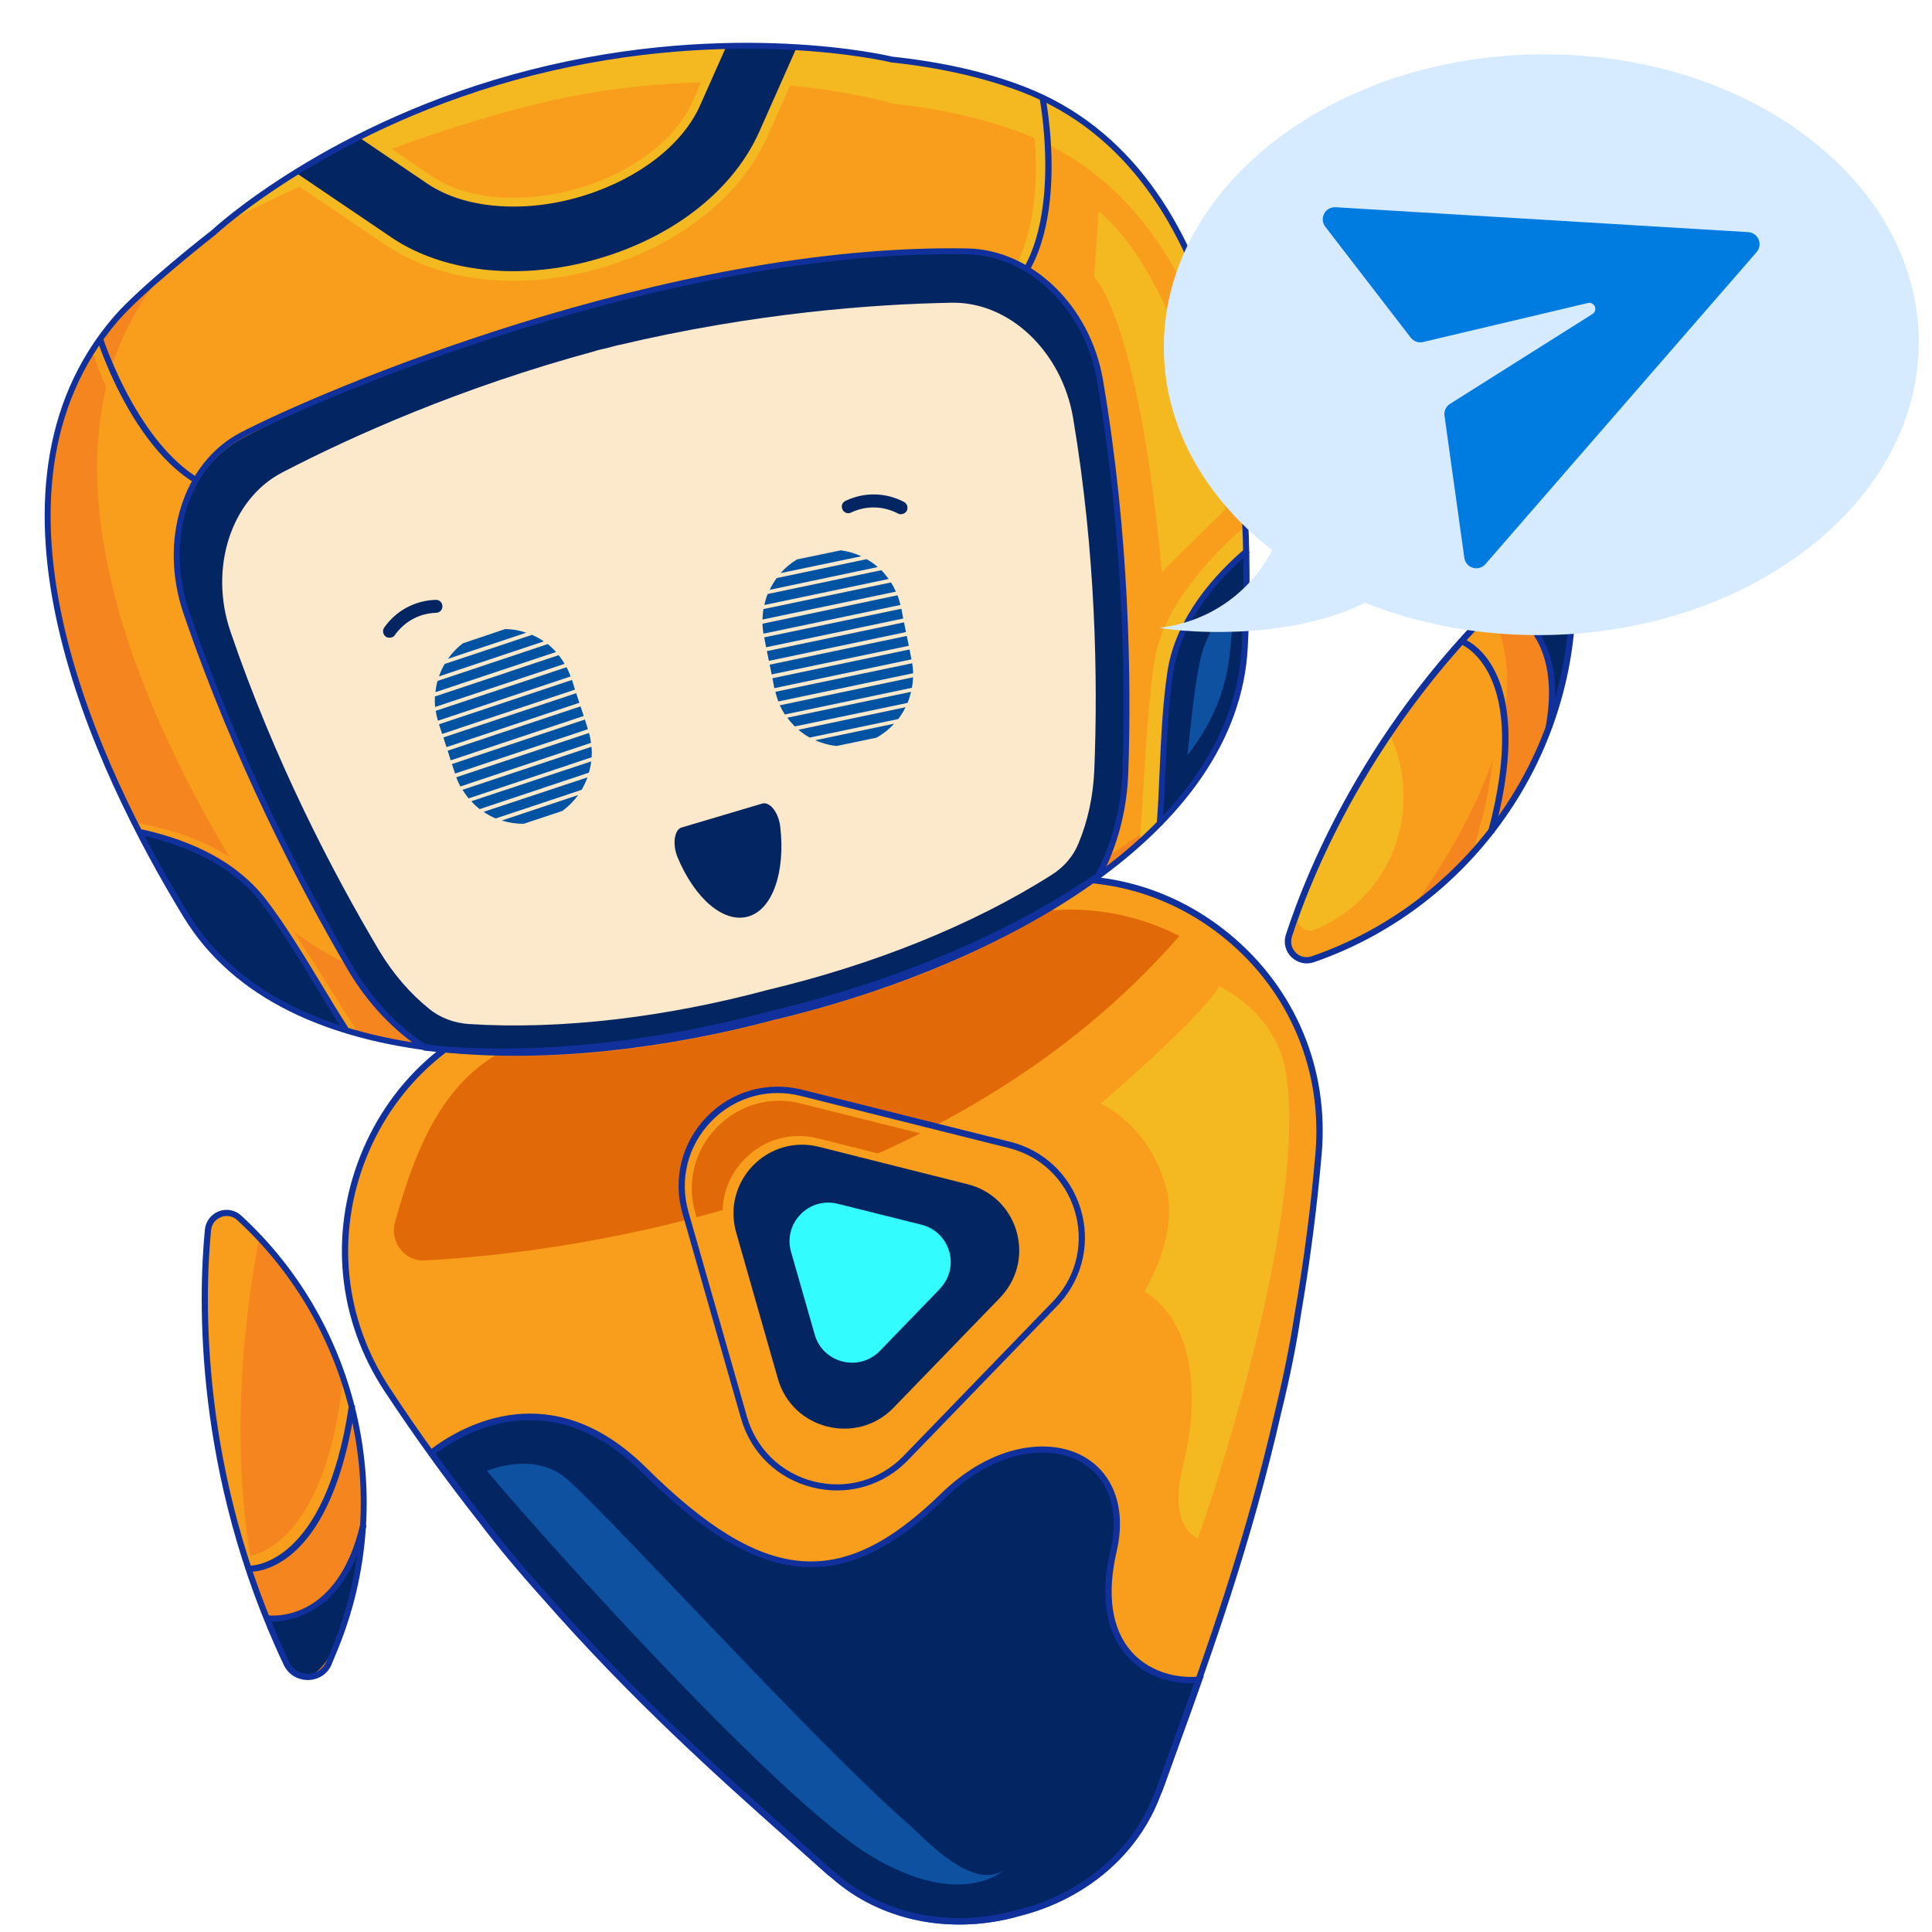 <svg width="100" height="100" viewBox="0 0 100 100" fill="none" xmlns="http://www.w3.org/2000/svg">
<path d="M68.234 59.638C69.016 50.593 60.601 43.511 51.839 45.879L48.444 46.795C48.418 46.801 48.4 46.806 48.374 46.812L39.915 49.104L31.385 51.119C31.359 51.126 31.342 51.13 31.316 51.137L27.895 51.949C19.06 54.032 15.037 64.276 20.034 71.856C21.665 74.334 23.318 76.603 24.967 78.68C25.887 79.91 27.006 81.238 28.225 82.595C33.586 88.712 38.709 93.047 42.705 96.647C42.859 96.782 43.022 96.916 43.182 97.041C45.807 99.331 49.343 99.843 52.567 98.98C55.807 98.214 58.678 96.068 59.895 92.805C59.977 92.618 60.056 92.423 60.127 92.23C61.926 87.162 64.364 80.91 66.165 72.978C66.59 71.204 66.944 69.512 67.164 67.983C67.605 65.367 67.979 62.594 68.234 59.638Z" fill="#F89E1C"/>
<path d="M57.672 80.26C58.893 75.016 53.337 73.037 48.834 77.428C43.466 82.656 39.332 81.963 33.374 76.072C28.531 71.279 23.919 74.004 22.36 75.191C23.254 76.428 24.145 77.62 25.039 78.746C25.958 79.977 27.077 81.305 28.296 82.662C33.658 88.778 38.78 93.114 42.776 96.713C42.93 96.849 43.093 96.983 43.254 97.108C45.878 99.398 49.414 99.91 52.638 99.047C55.878 98.281 58.75 96.135 59.966 92.871C60.048 92.685 60.127 92.49 60.198 92.297C60.781 90.639 61.444 88.86 62.115 86.932C59.506 87.17 56.489 85.329 57.672 80.26Z" fill="#032663"/>
<path d="M52.462 99.256C49.045 100.123 45.56 99.376 43.111 97.235C42.951 97.11 42.788 96.977 42.632 96.832C42.059 96.314 41.453 95.778 40.834 95.225C37.22 92.008 32.735 88.008 28.138 82.766C26.844 81.326 25.744 80.003 24.87 78.844C23.964 77.702 23.062 76.504 22.192 75.288L22.105 75.162L22.228 75.067C23.979 73.73 28.581 71.146 33.449 75.969C39.544 82.001 43.528 82.354 48.689 77.326C51.435 74.651 54.389 74.427 56.097 75.393C57.667 76.284 58.308 78.119 57.795 80.311C57.281 82.531 57.54 84.316 58.553 85.477C59.369 86.412 60.681 86.899 62.059 86.78L62.31 86.753L62.222 86.987C61.842 88.068 61.469 89.102 61.104 90.097C60.823 90.877 60.553 91.626 60.294 92.346C60.225 92.547 60.146 92.742 60.064 92.929C58.914 96.019 56.149 98.368 52.63 99.195C52.574 99.228 52.514 99.243 52.462 99.256ZM52.554 98.892C55.966 98.083 58.651 95.819 59.769 92.819C59.849 92.624 59.93 92.438 59.992 92.247C60.25 91.519 60.52 90.769 60.801 89.989C61.138 89.066 61.474 88.106 61.831 87.114C60.437 87.172 59.134 86.646 58.302 85.688C57.548 84.821 56.79 83.172 57.481 80.234L57.637 80.269L57.481 80.234C57.957 78.19 57.387 76.484 55.938 75.673C54.327 74.765 51.532 74.995 48.912 77.555C43.657 82.68 39.403 82.313 33.222 76.202C28.641 71.674 24.315 73.93 22.547 75.235C23.386 76.403 24.258 77.554 25.127 78.659C25.992 79.82 27.087 81.126 28.382 82.566C32.966 87.793 37.449 91.784 41.052 94.995C41.671 95.547 42.276 96.084 42.85 96.602C43.004 96.738 43.156 96.865 43.318 96.999C45.728 99.095 49.187 99.81 52.554 98.892Z" fill="#10319B"/>
<path d="M10.765 63.658C10.401 67.415 10.207 76.348 14.836 86.111C15.29 87.064 16.66 87.021 17.057 86.045L17.37 85.285C20.522 77.563 18.541 68.693 12.403 63.04C11.806 62.501 10.849 62.864 10.765 63.658Z" fill="#F5851F"/>
<path d="M52.782 99.175C52.721 99.19 52.67 99.203 52.609 99.219C49.145 100.152 45.571 99.419 43.086 97.241C42.925 97.116 42.762 96.983 42.606 96.838C42.033 96.321 41.427 95.784 40.809 95.232C37.194 92.014 32.71 88.014 28.113 82.772C26.818 81.332 25.718 80.009 24.845 78.85C23.108 76.648 21.449 74.353 19.909 72.018C17.488 68.351 17.032 63.9 18.65 59.826C20.265 55.771 23.619 52.877 27.873 51.863L31.285 51.053L31.355 51.035L39.884 49.021L48.344 46.729L48.387 46.718L51.808 45.795C56.029 44.652 60.359 45.607 63.71 48.403C67.074 51.215 68.793 55.345 68.411 59.723C68.169 62.509 67.806 65.326 67.329 68.09C67.121 69.523 66.785 71.21 66.323 73.095C64.776 79.885 62.732 85.55 61.096 90.098C60.815 90.878 60.538 91.639 60.281 92.367C60.212 92.568 60.133 92.763 60.051 92.95C58.914 95.982 56.208 98.306 52.782 99.175ZM52.528 98.898C55.941 98.089 58.626 95.825 59.743 92.825C59.823 92.63 59.905 92.444 59.967 92.253C60.224 91.525 60.501 90.765 60.782 89.984C62.42 85.445 64.458 79.791 66.001 73.02C66.456 71.147 66.785 69.47 67.004 68.043C67.484 65.288 67.849 62.48 68.085 59.705C68.456 55.431 66.78 51.4 63.499 48.66C60.23 45.934 55.992 45.011 51.889 46.115L48.503 47.029L48.46 47.04L39.974 49.338L31.436 51.355L31.366 51.373L27.945 52.185C23.812 53.168 20.525 55.999 18.949 59.952C17.372 63.934 17.817 68.267 20.179 71.848C21.708 74.176 23.367 76.472 25.101 78.665C25.967 79.826 27.062 81.132 28.357 82.572C32.941 87.799 37.423 91.79 41.026 95.001C41.645 95.553 42.251 96.09 42.824 96.608C42.978 96.744 43.13 96.871 43.293 97.005C45.711 99.098 49.17 99.814 52.528 98.898Z" fill="#10319B"/>
<path d="M61.05 48.443C58.382 47.104 55.307 46.668 52.208 47.518L48.806 48.445C48.78 48.451 48.763 48.456 48.737 48.462L40.237 50.774L31.661 52.791C31.635 52.797 31.618 52.802 31.592 52.808L28.16 53.614C23.4 54.738 21.686 58.799 20.443 63.266C20.165 64.276 20.948 65.293 21.956 65.24C30.452 64.798 49.303 61.916 61.05 48.443Z" fill="#E26907"/>
<path d="M5.989 16.515C7.354 14.922 9.088 13.42 11.072 12.033L10.94 12.102C10.94 12.102 17.001 6.415 27.518 3.749C38.002 1.092 46.095 3.066 46.143 3.081C48.617 3.347 50.903 3.847 52.91 4.612C62.581 8.31 65.054 20.894 64.419 33.504C63.975 42.677 52.561 49.694 40.125 52.643C27.786 55.974 14.408 55.242 9.631 47.392C3.067 36.616 -0.753 24.374 5.989 16.515Z" fill="#F89E1C"/>
<path d="M6.001 16.564C6.718 15.728 7.539 14.918 8.437 14.133C1.879 22.015 5.691 34.189 12.216 44.922C16.997 52.788 30.367 53.523 42.717 50.197C49.786 48.52 56.52 45.521 61.109 41.562C56.749 46.808 48.699 50.76 40.152 52.785C27.813 56.117 14.433 55.376 9.651 47.51C3.088 36.698 -0.738 24.431 6.001 16.564Z" fill="#F5851F"/>
<path d="M12.473 26.002C7.177 26.23 4.813 18.299 4.708 17.954L5.302 17.786C5.321 17.861 7.635 25.592 12.44 25.382L12.473 26.002Z" fill="#F89E1C"/>
<path d="M50.735 16.622L50.423 16.091C55.059 13.367 53.289 5.162 53.268 5.079L53.871 4.944C53.951 5.295 55.757 13.677 50.735 16.622Z" fill="#F4B821"/>
<path d="M29.699 10.778C26.88 11.492 24.027 11.233 22.104 10.067C22.041 10.029 21.979 9.992 21.914 9.947L18.386 7.549L18.908 6.78L22.433 9.169C22.477 9.202 22.529 9.233 22.581 9.264C24.453 10.4 27.341 10.553 30.138 9.685C32.852 8.837 34.981 7.183 35.834 5.277L37.164 2.285L38.012 2.663L36.682 5.654C35.724 7.809 33.377 9.651 30.41 10.58C30.173 10.658 29.94 10.717 29.699 10.778Z" fill="#F4B821"/>
<path d="M30.506 14.034C26.773 14.98 23.071 14.582 20.361 12.933C20.268 12.877 20.163 12.816 20.067 12.751L19.961 12.681L15.122 9.404L15.644 8.635L20.581 11.984C20.666 12.042 20.752 12.1 20.844 12.148C23.343 13.664 26.778 14.023 30.279 13.136C30.561 13.064 30.85 12.982 31.137 12.892C34.809 11.74 37.639 9.465 38.888 6.644L40.794 2.365L41.642 2.743L39.744 7.02C38.388 10.081 35.348 12.541 31.423 13.775C31.119 13.87 30.814 13.956 30.506 14.034Z" fill="#F4B821"/>
<path d="M53.001 6.924C50.991 6.15 48.701 5.634 46.227 5.367C46.171 5.355 37.916 2.811 27.432 5.469C20.54 7.216 14.795 9.893 11.655 11.538C13.522 10.003 19.082 5.895 27.529 3.754C38.013 1.097 46.113 3.104 46.161 3.119C48.638 3.394 50.925 3.902 52.935 4.675C61.569 8.017 64.492 18.469 64.588 29.7C64.14 19.346 61.055 10.041 53.001 6.924Z" fill="#F4B821"/>
<path d="M51.121 16.089L50.989 15.813C55.432 13.652 53.823 5.176 53.81 5.091L54.114 5.031C54.177 5.387 55.778 13.829 51.121 16.089Z" fill="#10319B"/>
<path d="M39.302 6.812L41.2 2.535C40.139 2.468 38.918 2.432 37.57 2.455L36.24 5.447C35.34 7.48 33.099 9.216 30.264 10.112C27.347 11.028 24.311 10.851 22.333 9.645C22.27 9.608 22.218 9.576 22.164 9.537L18.639 7.148C17.407 7.77 16.319 8.4 15.379 8.983L20.218 12.26L20.324 12.331C20.418 12.386 20.505 12.453 20.599 12.509C23.203 14.087 26.8 14.458 30.384 13.55C30.675 13.476 30.972 13.392 31.267 13.3C35.064 12.116 37.993 9.745 39.302 6.812Z" fill="#032663"/>
<path d="M12.936 25.769C7.763 25.992 5.138 17.906 5.025 17.563L5.32 17.471C5.349 17.552 7.985 25.679 12.92 25.463L12.936 25.769Z" fill="#10319B"/>
<path d="M40.032 52.552C33.927 54.197 27.593 54.9 22.05 54.323C20.549 53.358 19.196 51.967 18.167 50.211C15.529 45.703 12.226 39.303 9.682 31.816C8.43 28.134 9.686 24.188 12.543 22.685C16.439 20.636 22.548 17.857 30.117 15.815L30.115 15.806C30.331 15.751 30.541 15.707 30.758 15.652C30.974 15.597 31.179 15.536 31.396 15.482L31.398 15.49C39.026 13.68 45.523 13.06 49.924 13.006C53.153 12.966 56.335 15.991 56.988 19.824C58.318 27.619 58.462 34.82 58.29 40.04C58.22 42.031 57.718 43.857 56.891 45.411C52.246 48.624 46.257 51.071 40.032 52.552Z" fill="#032663"/>
<path d="M60.026 42.597L58.987 43.559C59.043 42.837 59.133 41.62 59.182 40.767C59.32 38.52 59.478 35.967 59.751 34.217C60.194 31.388 62.731 28.692 64.474 27.224L64.463 28.616C62.839 29.992 61.062 31.814 60.665 34.365C60.4 36.078 60.244 38.604 60.102 40.835C60.059 41.677 60.082 41.875 60.026 42.597Z" fill="#F4B821"/>
<path d="M18.257 53.397C18.191 53.414 18.122 53.387 18.09 53.333C17.741 52.793 17.369 52.197 16.986 51.595C15.83 49.756 14.513 47.666 13.412 46.219C11.809 44.122 9.317 43.364 7.083 42.895C7 42.881 6.943 42.798 6.966 42.712C6.98 42.629 7.063 42.573 7.149 42.595C9.436 43.069 11.998 43.853 13.665 46.031C14.778 47.492 16.096 49.583 17.254 51.43C17.637 52.032 18.007 52.62 18.35 53.17C18.394 53.238 18.375 53.34 18.307 53.384C18.288 53.38 18.274 53.393 18.257 53.397Z" fill="#F89E1C"/>
<path d="M64.553 28.55C64.587 30.187 64.566 31.848 64.482 33.506C64.314 36.928 62.652 40.039 59.99 42.767C60.187 40.124 60.179 37.233 60.548 34.848C60.995 32.036 63.016 29.851 64.553 28.55Z" fill="#032663"/>
<path d="M63.641 33.924C63.746 32.942 63.826 31.966 63.888 30.986C63.108 31.82 62.371 32.927 62.095 34.28C61.796 35.719 61.648 37.438 61.464 39.086C62.655 37.572 63.431 35.853 63.641 33.924Z" fill="#0E51A0"/>
<path d="M60.177 42.701L59.871 42.681C59.941 41.77 59.981 40.813 60.022 39.891C60.099 38.137 60.189 36.327 60.427 34.754C60.863 31.936 62.878 29.726 64.479 28.365L64.68 28.597C63.114 29.923 61.161 32.064 60.729 34.792C60.487 36.349 60.403 38.149 60.324 39.894C60.287 40.833 60.246 41.79 60.177 42.701Z" fill="#10319B"/>
<path d="M7.137 43.105C7.886 44.561 8.696 46.01 9.56 47.428C11.338 50.357 14.281 52.301 17.921 53.431C16.489 51.202 15.118 48.656 13.658 46.734C11.934 44.473 9.108 43.517 7.137 43.105Z" fill="#032663"/>
<path d="M40.973 52.568C40.699 52.638 40.425 52.707 40.156 52.766C29.274 55.702 14.741 56.068 9.497 47.46C4.802 39.758 -1.906 25.479 5.874 16.41L5.988 16.514L5.874 16.41C7.233 14.827 10.8 12.038 10.956 11.919C11.005 11.871 17.057 6.249 27.491 3.604C37.958 0.951 46.108 2.911 46.194 2.934C48.731 3.202 51.02 3.719 52.98 4.469C64.14 8.737 65.045 24.487 64.585 33.496C64.083 43.312 51.74 49.839 40.973 52.568ZM40.072 52.469C40.338 52.402 40.615 52.34 40.889 52.271C51.556 49.567 63.781 43.132 64.271 33.478C64.725 24.551 63.841 8.954 52.867 4.755C50.928 4.016 48.665 3.502 46.137 3.231C46.032 3.205 37.951 1.272 27.567 3.904C17.216 6.528 11.212 12.093 11.156 12.152C11.112 12.189 7.456 15.045 6.109 16.607C-1.548 25.53 5.114 39.661 9.757 47.297C14.91 55.759 29.314 55.373 40.072 52.469Z" fill="#10319B"/>
<path d="M39.766 51.23C34.531 52.637 29.118 53.31 24.281 53.005C23.534 52.956 22.805 52.698 22.225 52.226C21.236 51.432 20.362 50.424 19.644 49.234C17.239 45.19 14.23 39.432 11.931 32.697C10.798 29.383 11.975 25.82 14.61 24.453C18.207 22.585 23.846 20.05 30.827 18.165L30.825 18.157C31.025 18.106 31.216 18.058 31.418 18.016C31.617 17.965 31.806 17.908 32.006 17.858L32.008 17.866C39.044 16.197 45.202 15.742 49.262 15.669C52.239 15.613 54.962 18.188 55.545 21.641C56.723 28.66 56.83 35.154 56.641 39.856C56.583 41.233 56.298 42.518 55.813 43.676C55.539 44.339 55.058 44.885 54.456 45.268C50.296 47.915 45.131 49.95 39.766 51.23Z" fill="#FCE8CA"/>
<path d="M39.116 52.852C33.055 54.388 27.156 54.919 22.003 54.385L21.968 54.385L21.937 54.367C20.371 53.356 19.014 51.913 18.004 50.196C15.581 46.05 12.13 39.484 9.493 31.737C8.21 27.966 9.468 23.957 12.427 22.402C16.402 20.315 34.437 12.576 50.072 12.859C53.424 12.921 56.44 15.846 57.091 19.672C58.463 27.738 58.564 35.154 58.401 39.956C58.339 41.909 57.844 43.796 56.986 45.402L56.967 45.434L56.938 45.459C52.484 48.552 46.485 51.099 40.041 52.626C39.731 52.696 39.424 52.774 39.116 52.852ZM39.969 52.308C46.363 50.794 52.306 48.27 56.733 45.21C57.558 43.647 58.035 41.827 58.095 39.936C58.254 35.153 58.157 27.754 56.783 19.714C56.159 16.032 53.269 13.217 50.061 13.163C34.488 12.881 16.525 20.593 12.565 22.668C9.747 24.152 8.547 28.004 9.784 31.628C12.414 39.349 15.845 45.903 18.263 50.033C19.244 51.704 20.555 53.106 22.069 54.085C27.365 54.627 33.718 53.999 39.969 52.308Z" fill="#10319B"/>
<path d="M17.759 53.346C17.278 52.6 16.805 51.818 16.347 51.058C15.448 49.569 14.511 48.037 13.541 46.761C11.87 44.566 9.123 43.608 7.116 43.196L7.182 42.896C9.236 43.322 12.052 44.307 13.788 46.584C14.768 47.866 15.709 49.415 16.609 50.903C17.067 51.663 17.539 52.446 18.018 53.183L17.759 53.346Z" fill="#10319B"/>
<path d="M60.139 29.598L63.419 26.378C63.419 26.378 61.713 15.042 56.863 10.918L56.635 14.347C56.638 14.355 58.899 16.33 60.139 29.598Z" fill="#F4B821"/>
<path d="M20.32 32.974C20.367 32.954 20.41 32.918 20.441 32.867C20.939 32.166 21.713 31.744 22.574 31.719C22.764 31.716 22.909 31.56 22.898 31.372C22.895 31.181 22.739 31.037 22.551 31.048C21.475 31.082 20.509 31.602 19.889 32.48C19.779 32.637 19.82 32.843 19.969 32.955C20.08 33.023 20.211 33.026 20.32 32.974Z" fill="#032663"/>
<path d="M46.631 26.617C46.58 26.62 46.525 26.608 46.474 26.577C45.711 26.18 44.83 26.159 44.052 26.529C43.882 26.613 43.682 26.54 43.606 26.368C43.521 26.198 43.594 25.998 43.767 25.922C44.739 25.461 45.837 25.482 46.789 25.98C46.958 26.069 47.016 26.272 46.935 26.439C46.875 26.549 46.752 26.613 46.631 26.617Z" fill="#032663"/>
<path d="M30.598 39.41C30.576 39.606 30.538 39.806 30.479 39.994L24.831 41.879C24.673 41.761 24.527 41.623 24.395 41.472L30.598 39.41Z" fill="#0052A3"/>
<path d="M30.615 38.653C30.634 38.839 30.634 39.021 30.625 39.196L24.255 41.325C24.144 41.187 24.039 41.039 23.94 40.881L30.615 38.653Z" fill="#0052A3"/>
<path d="M30.274 37.243L30.429 37.743L23.554 40.037L23.392 39.548L30.274 37.243Z" fill="#0052A3"/>
<path d="M30.485 37.938C30.535 38.108 30.568 38.282 30.591 38.449L23.829 40.708C23.748 40.554 23.676 40.398 23.618 40.23L30.485 37.938Z" fill="#0052A3"/>
<path d="M29.926 41.151C29.699 41.466 29.427 41.74 29.11 41.972L27.112 42.637C26.724 42.644 26.336 42.582 25.971 42.471L29.926 41.151Z" fill="#0052A3"/>
<path d="M28.143 33.198L22.721 35.011C22.796 34.784 22.9 34.569 23.016 34.367L27.533 32.86C27.745 32.947 27.954 33.061 28.143 33.198Z" fill="#0052A3"/>
<path d="M30.408 40.236C30.324 40.464 30.22 40.68 30.104 40.882L25.659 42.363C25.437 42.269 25.227 42.155 25.03 42.021L30.408 40.236Z" fill="#0052A3"/>
<path d="M26.151 32.56C26.525 32.565 26.887 32.626 27.237 32.749L23.186 34.101C23.399 33.798 23.654 33.528 23.954 33.299L26.151 32.56Z" fill="#0052A3"/>
<path d="M28.915 33.913C29.026 34.05 29.131 34.198 29.222 34.359L22.522 36.593C22.503 36.407 22.503 36.225 22.512 36.049L28.915 33.913Z" fill="#0052A3"/>
<path d="M29.325 34.534C29.405 34.688 29.477 34.844 29.535 35.012L22.668 37.304C22.618 37.134 22.577 36.962 22.553 36.794L29.325 34.534Z" fill="#0052A3"/>
<path d="M28.351 33.338C28.501 33.458 28.647 33.596 28.779 33.746L22.537 35.827C22.559 35.63 22.589 35.432 22.648 35.245L28.351 33.338Z" fill="#0052A3"/>
<path d="M29.823 35.878L29.987 36.376L23.111 38.67L22.947 38.172L29.823 35.878Z" fill="#0052A3"/>
<path d="M29.605 35.194L29.761 35.694L22.885 37.988L22.722 37.49L29.605 35.194Z" fill="#0052A3"/>
<path d="M30.049 36.561L30.212 37.059L23.328 39.355L23.173 38.855L30.049 36.561Z" fill="#0052A3"/>
<path d="M47.156 35.809C47.108 36.003 47.051 36.199 46.974 36.382L41.139 37.601C41.001 37.461 40.869 37.311 40.752 37.148L47.156 35.809Z" fill="#0052A3"/>
<path d="M47.26 35.056C47.252 35.24 47.235 35.418 47.201 35.6L40.624 36.981C40.528 36.831 40.437 36.67 40.362 36.506L47.26 35.056Z" fill="#0052A3"/>
<path d="M47.077 33.616L47.175 34.13L40.079 35.619L39.981 35.106L47.077 33.616Z" fill="#0052A3"/>
<path d="M47.215 34.33C47.24 34.506 47.263 34.673 47.262 34.847L40.289 36.307C40.224 36.149 40.175 35.979 40.133 35.807L47.215 34.33Z" fill="#0052A3"/>
<path d="M46.28 37.459C46.021 37.747 45.714 37.986 45.371 38.181L43.308 38.611C42.917 38.575 42.544 38.466 42.196 38.316L46.28 37.459Z" fill="#0052A3"/>
<path d="M45.431 29.35L39.838 30.529C39.941 30.313 40.066 30.109 40.202 29.92L44.856 28.943C45.065 29.057 45.254 29.194 45.431 29.35Z" fill="#0052A3"/>
<path d="M46.872 36.606C46.768 36.822 46.636 37.027 46.491 37.218L41.911 38.177C41.701 38.063 41.512 37.927 41.328 37.772L46.872 36.606Z" fill="#0052A3"/>
<path d="M43.522 28.485C43.89 28.535 44.253 28.638 44.585 28.792L40.4 29.664C40.646 29.388 40.934 29.145 41.252 28.956L43.522 28.485Z" fill="#0052A3"/>
<path d="M46.117 30.147C46.215 30.297 46.297 30.459 46.371 30.623L39.464 32.067C39.471 31.883 39.489 31.705 39.515 31.526L46.117 30.147Z" fill="#0052A3"/>
<path d="M46.451 30.812C46.516 30.97 46.565 31.14 46.607 31.312L39.519 32.799C39.486 32.625 39.471 32.456 39.464 32.284L46.451 30.812Z" fill="#0052A3"/>
<path d="M45.617 29.514C45.755 29.654 45.879 29.806 45.996 29.968L39.559 31.316C39.608 31.122 39.656 30.928 39.733 30.745L45.617 29.514Z" fill="#0052A3"/>
<path d="M46.79 32.213L46.894 32.716L39.798 34.206L39.694 33.702L46.79 32.213Z" fill="#0052A3"/>
<path d="M46.654 31.509L46.751 32.014L39.654 33.503L39.556 32.989L46.654 31.509Z" fill="#0052A3"/>
<path d="M46.934 32.915L47.04 33.426L39.942 34.907L39.837 34.404L46.934 32.915Z" fill="#0052A3"/>
<path d="M35.271 42.834C34.905 42.953 34.795 43.684 35.065 44.361C35.957 46.505 37.453 47.803 38.727 47.439C40.002 47.075 40.657 45.108 40.385 42.785C40.301 42.066 39.86 41.496 39.469 41.587L35.271 42.834Z" fill="#032663"/>
<path d="M44.595 76.901C43.782 77.107 42.91 77.116 42.054 76.9C40.234 76.441 38.843 75.091 38.322 73.29L35.37 62.953C34.858 61.15 35.328 59.263 36.635 57.919C37.94 56.566 39.804 56.039 41.623 56.498L52.131 59.128C53.89 59.566 55.258 60.858 55.798 62.59C56.339 64.322 55.94 66.163 54.745 67.515C54.711 67.561 54.666 67.6 54.631 67.645L54.579 67.695L47.051 75.477C46.356 76.187 45.503 76.671 44.595 76.901ZM39.238 57.112C38.442 57.314 37.695 57.743 37.089 58.366C35.943 59.549 35.533 61.2 35.988 62.778L38.94 73.114C39.395 74.693 40.615 75.875 42.208 76.272C43.8 76.67 45.441 76.207 46.578 75.026L54.158 67.195C54.194 67.158 54.231 67.121 54.259 67.086C55.303 65.901 55.65 64.294 55.173 62.776C54.708 61.264 53.509 60.132 51.967 59.75L41.459 57.12C40.709 56.923 39.947 56.932 39.238 57.112Z" fill="#F89E1C"/>
<path d="M44.571 76.991C43.767 77.195 42.903 77.202 42.047 76.986C40.239 76.533 38.86 75.198 38.35 73.403L35.324 62.81C34.816 61.024 35.281 59.157 36.571 57.817C37.861 56.477 39.717 55.952 41.525 56.405L52.289 59.099C54.028 59.532 55.385 60.818 55.921 62.532C56.457 64.247 56.065 66.077 54.885 67.416C54.851 67.462 54.806 67.501 54.771 67.547L54.719 67.597L47.001 75.574C46.315 76.282 45.479 76.761 44.571 76.991ZM39.083 56.72C38.235 56.935 37.447 57.383 36.806 58.052C35.596 59.307 35.156 61.057 35.635 62.731L38.661 73.324C39.141 74.998 40.435 76.253 42.126 76.681C43.818 77.108 45.552 76.613 46.771 75.356L54.532 67.331C54.569 67.294 54.603 67.249 54.64 67.212C55.748 65.955 56.117 64.25 55.616 62.637C55.118 61.033 53.845 59.827 52.214 59.421L41.451 56.727C40.653 56.524 39.844 56.527 39.083 56.72Z" fill="#10319B"/>
<path d="M12.395 63.042C11.807 62.501 10.849 62.864 10.765 63.658C10.443 66.962 10.252 74.274 13.364 82.627C11.57 74.934 12.879 66.805 13.427 64.061C13.09 63.713 12.753 63.366 12.395 63.042Z" fill="#F89E1C"/>
<path d="M13.363 81.134C12.983 81.231 12.732 81.221 12.695 81.221L12.725 80.578L12.705 80.896L12.714 80.571C12.751 80.571 16.703 80.435 17.739 71.555L18.212 72.733C17.311 79.747 14.652 80.807 13.363 81.134Z" fill="#F89E1C"/>
<path d="M13.79 83.761C13.79 83.761 17.468 84.541 18.707 78.896C18.707 78.896 18.207 85.642 16.12 86.705C16.12 86.705 14.767 87.398 13.79 83.761Z" fill="#032663"/>
<path d="M16.274 86.915C16.17 86.942 16.073 86.957 15.963 86.957C15.413 86.968 14.925 86.677 14.687 86.176C9.991 76.254 10.268 67.107 10.605 63.643C10.645 63.218 10.921 62.854 11.323 62.697C11.725 62.54 12.18 62.627 12.494 62.925C18.653 68.59 20.661 77.6 17.496 85.344L17.183 86.105C17.03 86.521 16.689 86.81 16.274 86.915ZM11.538 62.964C11.503 62.973 11.477 62.98 11.445 62.997C11.151 63.108 10.957 63.36 10.925 63.672C10.593 67.117 10.306 76.193 14.975 86.038C15.153 86.417 15.524 86.645 15.955 86.637C16.375 86.623 16.744 86.373 16.903 85.982L17.217 85.222C20.33 77.602 18.349 68.732 12.287 63.161C12.081 62.965 11.806 62.896 11.538 62.964Z" fill="#10319B"/>
<path d="M15.054 83.809C14.319 83.996 13.786 83.928 13.775 83.922L13.824 83.606C13.967 83.625 17.44 84.07 18.654 78.874L18.968 78.951C18.153 82.416 16.308 83.492 15.054 83.809Z" fill="#10319B"/>
<path d="M13.537 81.275C13.165 81.369 12.923 81.357 12.886 81.357L12.906 81.039C12.943 81.039 16.82 81.152 18.067 72.706L18.383 72.755C17.386 79.498 14.765 80.963 13.537 81.275Z" fill="#10319B"/>
<path d="M66.706 48.436C67.87 44.842 71.26 36.582 79.406 29.48C80.195 28.786 81.438 29.378 81.41 30.427L81.392 31.247C81.197 39.584 75.84 46.927 67.949 49.65C67.198 49.91 66.462 49.202 66.706 48.436Z" fill="#F89E1C"/>
<path d="M68.029 48.122C68.04 48.116 68.059 48.112 68.07 48.106C70.927 46.956 72.755 44.097 72.64 41.023C72.604 40.002 72.403 38.972 71.947 38.027C68.995 41.848 67.698 45.553 67.189 47.384C67.06 47.876 67.557 48.314 68.029 48.122Z" fill="#F4B821"/>
<path d="M73.234 46.803C78.088 43.176 81.182 37.475 81.396 31.239L81.423 30.421C81.424 30.32 81.411 30.233 81.401 30.137L80.067 29.213C79.854 29.245 79.643 29.334 79.456 29.504C78.642 30.22 77.871 30.948 77.151 31.69C79.831 36.547 75.572 43.55 73.234 46.803Z" fill="#F5851F"/>
<path d="M76.146 33.473C77.213 34.293 78.981 36.731 77.048 43.344L76.223 44.066C79.1 35.095 75.318 33.712 75.284 33.702L75.484 33.091C75.516 33.109 75.795 33.206 76.146 33.473Z" fill="#F89E1C"/>
<path d="M77.515 31.216C77.515 31.216 81.197 31.969 80.079 37.634C80.079 37.634 82.319 31.247 80.825 29.444C80.825 29.444 79.858 28.271 77.515 31.216Z" fill="#032663"/>
<path d="M81.049 29.312C81.392 29.576 81.583 29.983 81.578 30.426L81.56 31.246C81.366 39.612 75.921 47.069 68.008 49.804C67.597 49.947 67.154 49.84 66.84 49.539C66.535 49.239 66.421 48.79 66.555 48.382C67.632 45.061 71.024 36.569 79.305 29.348C79.723 28.984 80.281 28.91 80.781 29.144C80.879 29.19 80.964 29.251 81.049 29.312ZM67.138 49.372C67.349 49.543 67.634 49.587 67.901 49.495C75.68 46.806 81.035 39.472 81.237 31.239L81.256 30.419C81.264 29.995 81.035 29.624 80.651 29.441C80.267 29.258 79.832 29.321 79.522 29.595C71.312 36.762 67.938 45.194 66.87 48.481C66.777 48.779 66.848 49.086 67.073 49.307C67.085 49.33 67.114 49.356 67.138 49.372Z" fill="#10319B"/>
<path d="M78.683 31.677C79.711 32.468 80.966 34.195 80.319 37.703L80.002 37.641C80.967 32.387 77.608 31.41 77.471 31.371L77.558 31.062C77.567 31.065 78.082 31.21 78.683 31.677Z" fill="#10319B"/>
<path d="M76.29 33.382C77.295 34.157 79.113 36.553 77.328 43.134L77.019 43.047C79.253 34.776 75.656 33.361 75.613 33.348L75.726 33.047C75.758 33.065 75.985 33.148 76.29 33.382Z" fill="#10319B"/>
<path d="M44.567 74.357C43.944 74.515 43.282 74.517 42.623 74.353C41.228 74.007 40.166 72.978 39.77 71.596L37.559 63.853C37.162 62.471 37.526 61.035 38.526 60.008C39.525 58.972 40.952 58.573 42.339 58.922L50.204 60.896C51.551 61.235 52.594 62.223 53.003 63.547C53.412 64.87 53.116 66.28 52.199 67.313C52.171 67.348 52.141 67.374 52.113 67.409L52.076 67.445L46.438 73.275C45.909 73.805 45.267 74.18 44.567 74.357ZM40.553 59.54C39.965 59.689 39.427 60 38.98 60.454C38.15 61.318 37.846 62.518 38.177 63.677L40.389 71.421C40.719 72.58 41.609 73.441 42.779 73.733C43.94 74.028 45.142 73.686 45.973 72.822L51.639 66.958C51.67 66.932 51.689 66.899 51.711 66.875C52.476 66.009 52.721 64.833 52.378 63.733C52.034 62.632 51.162 61.804 50.039 61.517L42.174 59.543C41.633 59.404 41.081 59.406 40.553 59.54Z" fill="#F89E1C"/>
<path d="M51.794 67.132C51.824 67.106 51.852 67.071 51.873 67.047C53.611 65.078 52.66 61.941 50.084 61.296L42.394 59.36C39.73 58.691 37.353 61.153 38.106 63.798L40.263 71.362C41.014 73.998 44.345 74.829 46.25 72.864L51.766 67.166C51.772 67.156 51.787 67.142 51.794 67.132Z" fill="#032663"/>
<path d="M48.668 66.68C48.684 66.667 48.696 66.646 48.712 66.632C49.693 65.528 49.152 63.759 47.697 63.391L43.362 62.308C41.859 61.934 40.517 63.324 40.948 64.807L42.168 69.074C42.59 70.559 44.469 71.031 45.541 69.922L48.649 66.713C48.653 66.693 48.66 66.683 48.668 66.68Z" fill="#33FCFE"/>
<path d="M63.099 51.045C62.349 52.515 56.973 57.127 56.973 57.127C56.973 57.127 59.485 58.175 60.368 61.514C61.028 64.008 59.234 66.847 59.234 66.847C61.912 68.479 62.079 72.515 61.242 75.82C60.404 79.126 62.012 79.621 62.012 79.621C62.012 79.621 67.729 63.533 66.575 55.605C66.108 52.381 63.099 51.045 63.099 51.045Z" fill="#F4B821"/>
<path d="M25.205 76.135C25.205 76.135 27.492 75.132 29.182 76.425C30.873 77.718 42.123 90.139 46.97 94.37C47.844 95.133 50.293 97.891 51.958 96.797C51.958 96.797 49.781 98.886 45.079 96.064C40.384 93.231 28.556 80.128 25.205 76.135Z" fill="#0E51A0"/>
<path d="M80.018 32.87C69.228 33.042 60.374 26.454 60.241 18.154C60.108 9.854 68.747 2.986 79.537 2.813C90.327 2.64 99.182 9.228 99.315 17.528C99.448 25.828 90.808 32.697 80.018 32.87Z" fill="#D6EBFF"/>
<path d="M60 32.5C64 32 65.833 28.958 66.25 27.5L72.5 30C69 33 62.708 32.916 60 32.5Z" fill="#D6EBFF"/>
<g clip-path="url(#clip0_5136_10754)">
<path d="M69.129 10.726L90.487 12.015C90.603 12.022 90.716 12.062 90.811 12.129C90.906 12.197 90.98 12.29 91.025 12.397C91.071 12.505 91.085 12.623 91.066 12.738C91.048 12.853 90.998 12.961 90.921 13.049L76.884 29.2C76.806 29.291 76.703 29.357 76.588 29.39C76.473 29.423 76.35 29.423 76.236 29.389C76.121 29.355 76.018 29.289 75.94 29.198C75.862 29.107 75.811 28.996 75.794 28.877L74.767 21.52C74.75 21.401 74.769 21.279 74.819 21.171C74.87 21.061 74.951 20.969 75.052 20.905L82.428 16.253C82.472 16.226 82.508 16.187 82.534 16.142C82.559 16.097 82.573 16.046 82.574 15.994L82.566 15.916C82.55 15.848 82.511 15.786 82.455 15.743C82.4 15.699 82.332 15.675 82.261 15.675L82.189 15.684L73.657 17.703C73.54 17.731 73.418 17.724 73.304 17.684C73.191 17.643 73.092 17.571 73.019 17.476L68.595 11.732C68.522 11.637 68.478 11.523 68.467 11.404C68.457 11.284 68.481 11.164 68.538 11.058C68.594 10.952 68.679 10.864 68.784 10.806C68.888 10.747 69.008 10.719 69.127 10.727L69.129 10.726Z" fill="#007BE0"/>
</g>
<defs>
<clipPath id="clip0_5136_10754">
<rect width="25" height="25" fill="white" transform="translate(65 9.679) rotate(-22.777)"/>
</clipPath>
</defs>
</svg>
